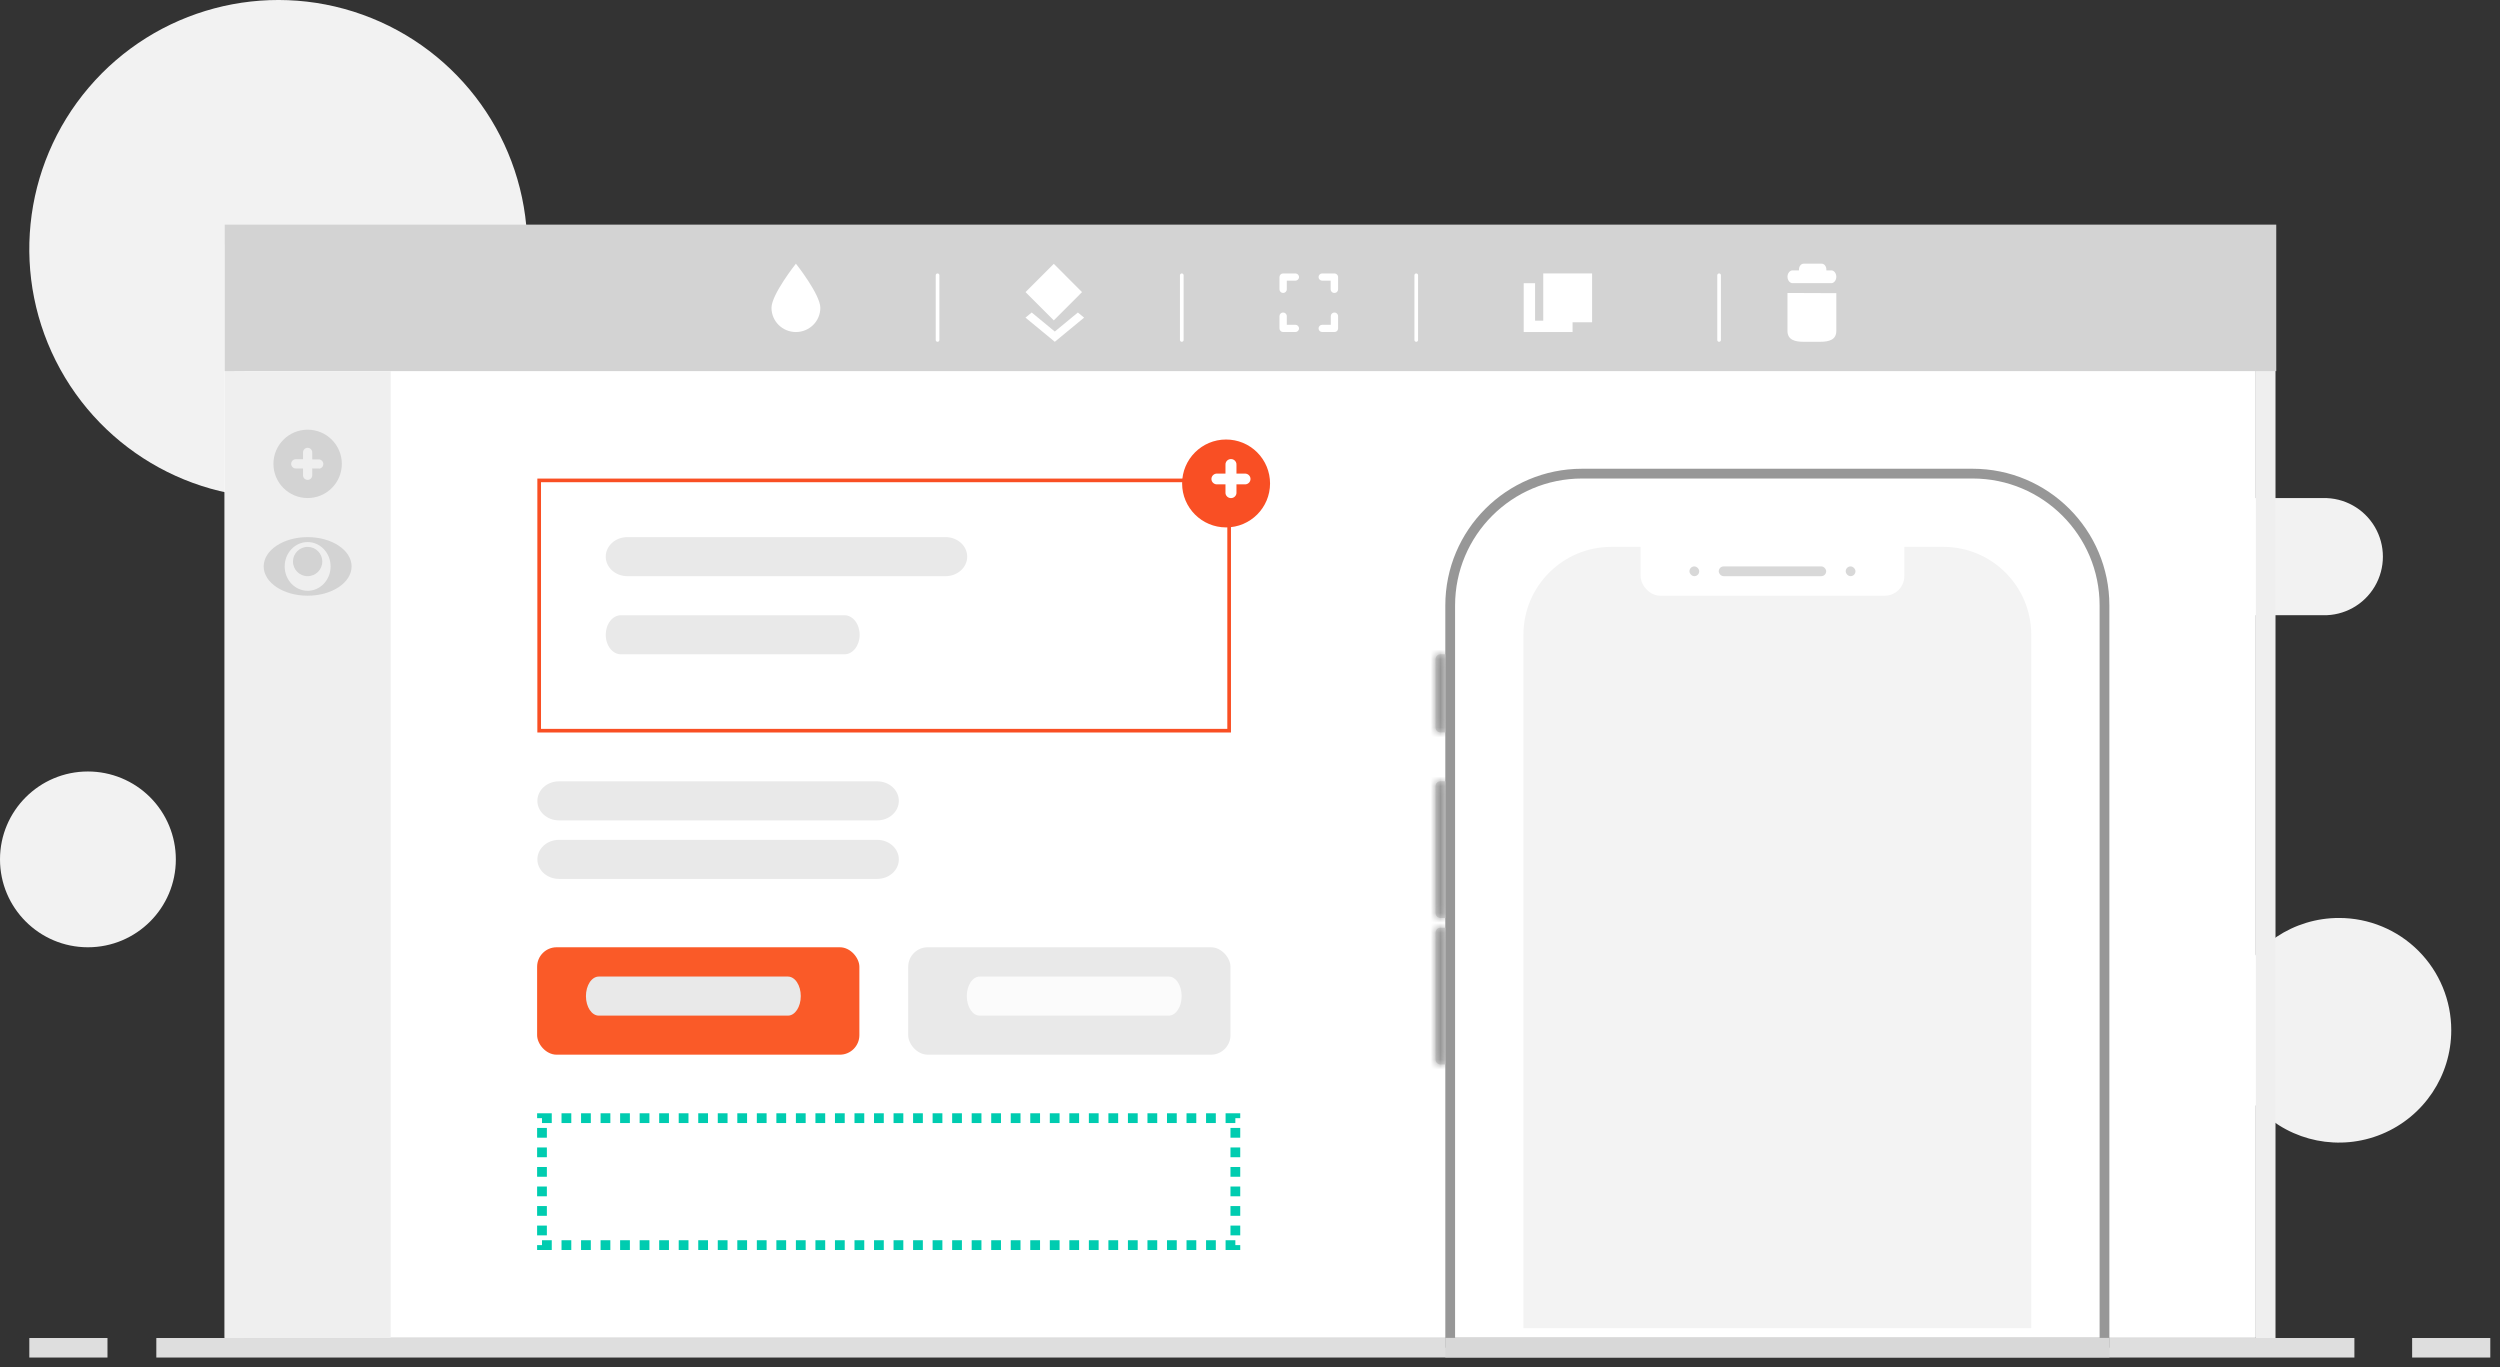 <svg width="256" height="140" viewBox="0 0 256 140" fill="none" xmlns="http://www.w3.org/2000/svg">
<rect x="0" y="0" width="256" height="140" fill="#333333" stroke="none"/>
<path fill-rule="evenodd" clip-rule="evenodd" d="M32.134 26.258C31.664 25.974 31.768 25.084 32.45 25.084H54C53.827 14.478 47.105 5.087 37.122 1.502C27.138 -2.083 15.977 0.886 9.095 8.957C2.213 17.029 1.047 28.518 6.167 37.808C11.288 47.097 21.624 52.247 32.125 50.74L32.134 26.258Z" fill="#F2F2F2"/>
<path fill-rule="evenodd" clip-rule="evenodd" d="M251.008 105.501C251.008 110.154 248.203 114.349 243.901 116.128C239.6 117.907 234.65 116.919 231.362 113.625C228.073 110.331 227.095 105.38 228.883 101.084C230.67 96.787 234.872 93.991 239.527 94C242.576 94 245.5 95.212 247.654 97.37C249.807 99.527 251.014 102.453 251.008 105.501Z" fill="#F2F2F2"/>
<path fill-rule="evenodd" clip-rule="evenodd" d="M237.87 51.002H220V62.999H237.87C240.045 63.053 242.078 61.922 243.181 60.044C244.285 58.165 244.285 55.836 243.181 53.957C242.078 52.079 240.045 50.948 237.87 51.002Z" fill="#F2F2F2"/>
<rect x="23" y="25" width="208" height="112" fill="white"/>
<rect x="23.012" y="25.003" width="2" height="113.008" fill="#EFEFEF"/>
<rect x="231.012" y="25.003" width="2" height="113.008" fill="#EFEFEF"/>
<rect x="16.008" y="137.012" width="225.082" height="2" fill="#DEDEDE"/>
<rect x="23.012" y="23.002" width="210.076" height="15" fill="#D3D3D3"/>
<rect x="3.003" y="137.012" width="8.003" height="2" fill="#DEDEDE"/>
<rect x="247.003" y="137.012" width="8.003" height="2" fill="#DEDEDE"/>
<path fill-rule="evenodd" clip-rule="evenodd" d="M18.006 88.001C18.006 92.972 13.976 97.001 9.003 97.001C4.031 97.001 0 92.972 0 88.001C0 83.03 4.031 79 9.003 79C11.391 79 13.681 79.948 15.37 81.636C17.058 83.324 18.006 85.614 18.006 88.001Z" fill="#F2F2F2"/>
<rect x="24" y="38.001" width="16.006" height="99" fill="#EFEFEF"/>
<path fill-rule="evenodd" clip-rule="evenodd" d="M126.051 75.008H55.025V49.006H126.051V75.008ZM55.399 74.636H125.677V49.378H55.399V74.636Z" fill="#F94F24"/>
<path fill-rule="evenodd" clip-rule="evenodd" d="M92.041 82.008C92.041 83.113 91.051 84.008 89.829 84.008H57.241C56.019 84.008 55.028 83.113 55.028 82.008C55.028 81.478 55.261 80.969 55.676 80.594C56.091 80.219 56.654 80.008 57.241 80.008H89.829C90.415 80.008 90.978 80.219 91.393 80.594C91.808 80.969 92.041 81.478 92.041 82.008Z" fill="#E9E9E9"/>
<path fill-rule="evenodd" clip-rule="evenodd" d="M92.041 88C92.041 89.105 91.051 90 89.829 90H57.241C56.019 90 55.028 89.105 55.028 88C55.028 87.47 55.261 86.961 55.676 86.586C56.091 86.211 56.654 86 57.241 86H89.829C90.415 86 90.978 86.211 91.393 86.586C91.808 86.961 92.041 87.47 92.041 88Z" fill="#E9E9E9"/>
<path fill-rule="evenodd" clip-rule="evenodd" d="M99.041 57C99.041 58.105 98.051 59 96.829 59H64.241C63.019 59 62.028 58.105 62.028 57C62.028 56.47 62.261 55.961 62.676 55.586C63.091 55.211 63.654 55 64.241 55H96.829C97.415 55 97.978 55.211 98.393 55.586C98.808 55.961 99.041 56.47 99.041 57Z" fill="#E9E9E9"/>
<path d="M148.5 62C148.5 54.544 154.544 48.5 162 48.5H202C209.456 48.5 215.5 54.544 215.5 62V137.5H148.5V62Z" stroke="#979797"/>
<rect x="148" y="137" width="68" height="2" fill="#D8D8D8"/>
<path d="M156 65C156 60.029 160.029 56 165 56H199C203.971 56 208 60.029 208 65V136H156V65Z" fill="#F3F3F3"/>
<rect x="168" y="54" width="27" height="7" rx="2" fill="white"/>
<rect x="176" y="58" width="11" height="1" rx="0.5" fill="#D8D8D8"/>
<rect x="173" y="58" width="1" height="1" rx="0.5" fill="#D8D8D8"/>
<rect x="189" y="58" width="1" height="1" rx="0.5" fill="#D8D8D8"/>
<mask id="path-24-inside-1" fill="white">
<path d="M147 67.5C147 67.224 147.224 67 147.5 67H148V75H147.5C147.224 75 147 74.776 147 74.5V67.5Z"/>
</mask>
<path d="M147 67.5C147 67.224 147.224 67 147.5 67H148V75H147.5C147.224 75 147 74.776 147 74.5V67.5Z" fill="#D8D8D8"/>
<path d="M148 67H149V66H148V67ZM148 75V76H149V75H148ZM147.5 68H148V66H147.5V68ZM147 67V75H149V67H147ZM148 74H147.5V76H148V74ZM148 74.5V67.5H146V74.5H148ZM147.5 74C147.776 74 148 74.224 148 74.5H146C146 75.328 146.672 76 147.5 76V74ZM147.5 66C146.672 66 146 66.672 146 67.5H148C148 67.776 147.776 68 147.5 68V66Z" fill="#979797" mask="url(#path-24-inside-1)"/>
<mask id="path-26-inside-2" fill="white">
<path d="M147 80.5C147 80.224 147.224 80 147.5 80H148V94H147.5C147.224 94 147 93.776 147 93.5V80.5Z"/>
</mask>
<path d="M147 80.5C147 80.224 147.224 80 147.5 80H148V94H147.5C147.224 94 147 93.776 147 93.5V80.5Z" fill="#D8D8D8"/>
<path d="M148 80H149V79H148V80ZM148 94V95H149V94H148ZM147.5 81H148V79H147.5V81ZM147 80V94H149V80H147ZM148 93H147.5V95H148V93ZM148 93.5V80.5H146V93.5H148ZM147.5 93C147.776 93 148 93.224 148 93.5H146C146 94.328 146.672 95 147.5 95V93ZM147.5 79C146.672 79 146 79.672 146 80.5H148C148 80.776 147.776 81 147.5 81V79Z" fill="#979797" mask="url(#path-26-inside-2)"/>
<mask id="path-28-inside-3" fill="white">
<path d="M147 95.5C147 95.224 147.224 95 147.5 95H148V109H147.5C147.224 109 147 108.776 147 108.5V95.5Z"/>
</mask>
<path d="M147 95.5C147 95.224 147.224 95 147.5 95H148V109H147.5C147.224 109 147 108.776 147 108.5V95.5Z" fill="#D8D8D8"/>
<path d="M148 95H149V94H148V95ZM148 109V110H149V109H148ZM147.5 96H148V94H147.5V96ZM147 95V109H149V95H147ZM148 108H147.5V110H148V108ZM148 108.5V95.5H146V108.5H148ZM147.5 108C147.776 108 148 108.224 148 108.5H146C146 109.328 146.672 110 147.5 110V108ZM147.5 94C146.672 94 146 94.672 146 95.5H148C148 95.776 147.776 96 147.5 96V94Z" fill="#979797" mask="url(#path-28-inside-3)"/>
<path fill-rule="evenodd" clip-rule="evenodd" d="M88.028 65C88.028 66.105 87.332 67 86.474 67H63.582C62.724 67 62.028 66.105 62.028 65C62.028 64.47 62.192 63.961 62.483 63.586C62.775 63.211 63.17 63 63.582 63H86.474C86.886 63 87.281 63.211 87.573 63.586C87.864 63.961 88.028 64.47 88.028 65Z" fill="#E9E9E9"/>
<rect x="55" y="97" width="33" height="11" rx="2" fill="#FA5A28"/>
<rect x="93" y="97" width="33" height="11" rx="2" fill="#E9E9E9"/>
<path fill-rule="evenodd" clip-rule="evenodd" d="M82 102C82 103.105 81.411 104 80.685 104H61.315C60.589 104 60 103.105 60 102C60 101.47 60.139 100.961 60.385 100.586C60.632 100.211 60.966 100 61.315 100H80.685C81.034 100 81.368 100.211 81.615 100.586C81.861 100.961 82 101.47 82 102Z" fill="#E9E9E9"/>
<path fill-rule="evenodd" clip-rule="evenodd" d="M121 102C121 103.105 120.411 104 119.685 104H100.315C99.589 104 99 103.105 99 102C99 101.47 99.139 100.961 99.385 100.586C99.632 100.211 99.966 100 100.315 100H119.685C120.034 100 120.368 100.211 120.615 100.586C120.861 100.961 121 101.47 121 102Z" fill="#FBFBFB"/>
<path fill-rule="evenodd" clip-rule="evenodd" d="M130.053 49.506C130.053 51.991 128.038 54.006 125.552 54.007C123.067 54.007 121.051 51.994 121.049 49.509C121.048 47.024 123.061 45.008 125.547 45.006C126.742 45.004 127.889 45.477 128.734 46.322C129.579 47.166 130.054 48.312 130.053 49.506Z" fill="#F94F24"/>
<path fill-rule="evenodd" clip-rule="evenodd" d="M127.532 48.497H126.614V47.602C126.63 47.395 126.527 47.196 126.346 47.087C126.165 46.979 125.937 46.979 125.756 47.087C125.575 47.196 125.472 47.395 125.489 47.602V48.497H124.57C124.277 48.52 124.05 48.76 124.05 49.048C124.05 49.336 124.277 49.576 124.57 49.598H125.489V50.497C125.512 50.785 125.757 51.006 126.051 51.006C126.346 51.006 126.591 50.785 126.614 50.497V49.598H127.532C127.826 49.576 128.052 49.336 128.052 49.048C128.052 48.76 127.826 48.52 127.532 48.497Z" fill="white"/>
<path fill-rule="evenodd" clip-rule="evenodd" d="M31.502 55.001C29.014 55.001 27 56.346 27 58.001C27 59.656 29.014 61.001 31.502 61.001C33.989 61.001 36.003 59.66 36.003 58.001C36.003 56.342 33.989 55.001 31.502 55.001ZM31.502 60.495C30.203 60.495 29.151 59.379 29.151 58.001C29.151 56.624 30.203 55.507 31.502 55.507C32.8 55.507 33.853 56.624 33.853 58.001C33.854 58.663 33.606 59.299 33.166 59.767C32.724 60.236 32.126 60.499 31.502 60.499V60.495Z" fill="#D3D3D3"/>
<path fill-rule="evenodd" clip-rule="evenodd" d="M33.002 57.501C33.002 58.33 32.33 59.001 31.502 59.001C30.673 59.001 30.001 58.33 30.001 57.501C30.001 56.673 30.673 56.001 31.502 56.001C32.33 56.001 33.002 56.673 33.002 57.501Z" fill="#D3D3D3"/>
<path fill-rule="evenodd" clip-rule="evenodd" d="M31.502 44C29.568 44 28 45.567 28 47.5C28 49.433 29.568 51.001 31.502 51.001C33.435 51.001 35.003 49.433 35.003 47.5C35.003 45.567 33.435 44 31.502 44ZM32.675 47.972H31.974V48.669C31.974 48.93 31.762 49.142 31.502 49.142C31.241 49.142 31.029 48.93 31.029 48.669V47.972H30.332C30.153 47.988 29.979 47.902 29.885 47.748C29.79 47.595 29.79 47.402 29.885 47.248C29.979 47.095 30.153 47.008 30.332 47.024H31.029V46.327C31.029 46.066 31.241 45.855 31.502 45.855C31.762 45.855 31.974 46.066 31.974 46.327V47.043H32.675C32.921 47.065 33.109 47.271 33.109 47.517C33.109 47.764 32.921 47.969 32.675 47.991V47.972Z" fill="#D3D3D3"/>
<path fill-rule="evenodd" clip-rule="evenodd" d="M96.006 35.001C95.903 35.001 95.819 34.919 95.819 34.818V28.183C95.819 28.082 95.903 28 96.006 28C96.109 28.002 96.191 28.082 96.193 28.183V34.818C96.193 34.919 96.109 35.001 96.006 35.001Z" fill="white"/>
<path fill-rule="evenodd" clip-rule="evenodd" d="M121.015 35.001C120.912 35.001 120.828 34.919 120.828 34.818V28.183C120.83 28.082 120.913 28.002 121.015 28C121.119 28 121.202 28.082 121.202 28.183V34.818C121.202 34.919 121.119 35.001 121.015 35.001Z" fill="white"/>
<path fill-rule="evenodd" clip-rule="evenodd" d="M145.024 35.001C144.921 35.001 144.837 34.919 144.837 34.818V28.183C144.837 28.082 144.921 28 145.024 28C145.127 28 145.211 28.082 145.211 28.183V34.818C145.211 34.919 145.127 35.001 145.024 35.001Z" fill="white"/>
<path fill-rule="evenodd" clip-rule="evenodd" d="M176.035 35.001C175.932 35.001 175.848 34.919 175.848 34.818V28.183C175.85 28.082 175.933 28.002 176.035 28C176.138 28 176.222 28.082 176.222 28.183V34.818C176.222 34.919 176.138 35.001 176.035 35.001Z" fill="white"/>
<path fill-rule="evenodd" clip-rule="evenodd" d="M84.002 31.521C84.002 32.891 82.882 34.001 81.501 34.001C80.12 34.001 79 32.891 79 31.521C79 30.153 81.501 27 81.501 27C81.501 27 84.002 30.153 84.002 31.521Z" fill="white"/>
<path fill-rule="evenodd" clip-rule="evenodd" d="M108.012 33.95L105.647 32L105.009 32.525L108.012 35L111.012 32.525L110.374 32L108.012 33.95Z" fill="white"/>
<path fill-rule="evenodd" clip-rule="evenodd" d="M105.016 29.912L107.908 27.018L110.799 29.912L107.908 32.806L105.016 29.912Z" fill="white"/>
<path fill-rule="evenodd" clip-rule="evenodd" d="M131.393 30C131.186 30 131.019 29.834 131.019 29.629V28.371C131.019 28.166 131.186 28 131.393 28H132.646C132.852 28 133.02 28.166 133.02 28.371C133.02 28.576 132.852 28.742 132.646 28.742H131.767V29.629C131.767 29.834 131.599 30 131.393 30Z" fill="white"/>
<path fill-rule="evenodd" clip-rule="evenodd" d="M136.632 30C136.426 30 136.258 29.834 136.258 29.629V28.742H135.394C135.188 28.742 135.02 28.576 135.02 28.371C135.02 28.166 135.188 28 135.394 28H136.647C136.854 28 137.021 28.166 137.021 28.371V29.629C137.021 29.73 136.98 29.826 136.906 29.897C136.833 29.967 136.734 30.004 136.632 30Z" fill="white"/>
<path fill-rule="evenodd" clip-rule="evenodd" d="M136.632 34H135.394C135.188 34 135.02 33.834 135.02 33.629C135.02 33.424 135.188 33.258 135.394 33.258H136.273V32.371C136.273 32.166 136.44 32 136.647 32C136.854 32 137.021 32.166 137.021 32.371V33.629C137.021 33.73 136.98 33.827 136.906 33.897C136.833 33.967 136.734 34.004 136.632 34Z" fill="white"/>
<path fill-rule="evenodd" clip-rule="evenodd" d="M132.631 34H131.393C131.186 34 131.019 33.834 131.019 33.629V32.371C131.019 32.166 131.186 32 131.393 32C131.599 32 131.767 32.166 131.767 32.371V33.258H132.646C132.852 33.258 133.02 33.424 133.02 33.629C133.02 33.834 132.852 34 132.646 34H132.631Z" fill="white"/>
<rect x="158.029" y="28" width="5.002" height="5" fill="white"/>
<path fill-rule="evenodd" clip-rule="evenodd" d="M157.192 32.837V29H156.028V34H161.03V32.837H157.192Z" fill="white"/>
<path fill-rule="evenodd" clip-rule="evenodd" d="M183.1 30H183.038V33.886C183.038 34.791 183.781 35 184.69 35H186.387C187.3 35 188.039 34.791 188.039 33.886V30.02L183.1 30Z" fill="white"/>
<path fill-rule="evenodd" clip-rule="evenodd" d="M187.602 27.686H187.019C187.023 27.654 187.023 27.621 187.019 27.59C187.017 27.263 186.802 27 186.538 27H184.697C184.433 27 184.218 27.263 184.216 27.59C184.214 27.622 184.214 27.654 184.216 27.686H183.633C183.429 27.657 183.229 27.775 183.12 27.989C183.01 28.204 183.01 28.477 183.12 28.692C183.229 28.907 183.429 29.025 183.633 28.996H187.567C187.836 28.957 188.039 28.676 188.039 28.341C188.039 28.006 187.836 27.724 187.567 27.686H187.602Z" fill="white"/>
<rect x="55.5" y="114.5" width="71" height="13" stroke="#00CCB0" stroke-dasharray="1"/>
</svg>
